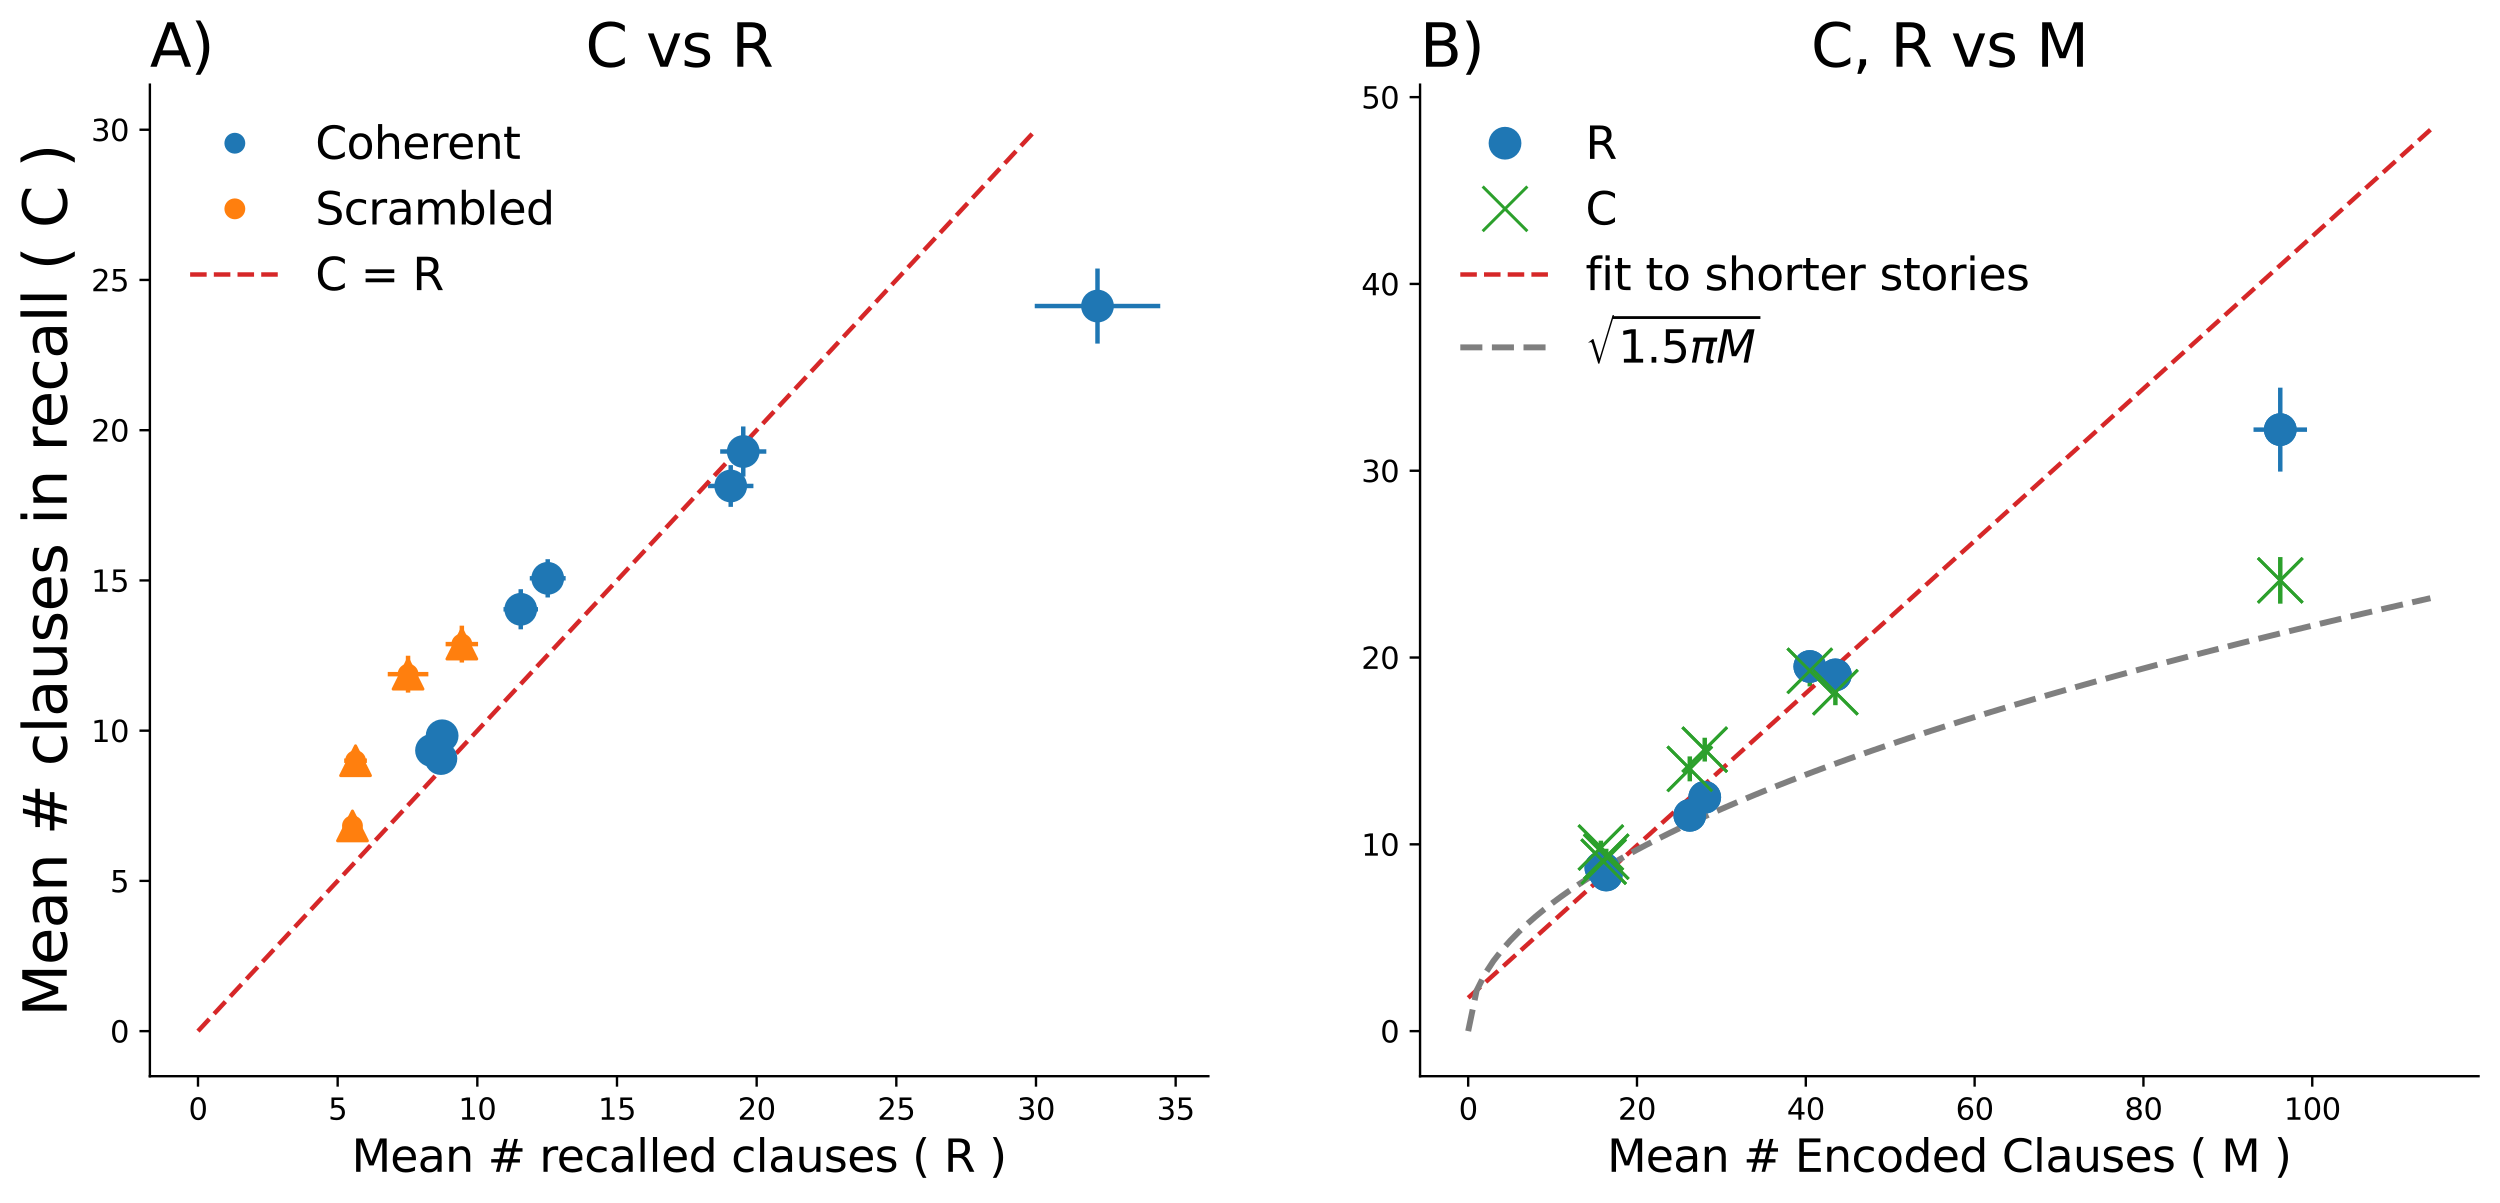 <?xml version="1.0" encoding="utf-8" standalone="no"?>
<!DOCTYPE svg PUBLIC "-//W3C//DTD SVG 1.1//EN"
  "http://www.w3.org/Graphics/SVG/1.1/DTD/svg11.dtd">
<svg xmlns:xlink="http://www.w3.org/1999/xlink" width="838.681pt" height="403.432pt" viewBox="0 0 838.681 403.432" xmlns="http://www.w3.org/2000/svg" version="1.1">
 <defs>
  <style type="text/css">*{stroke-linejoin: round; stroke-linecap: butt}</style>
 </defs>
 <g id="figure_1">
  <g id="patch_1">
   <path d="M 0 403.432 
L 838.681 403.432 
L 838.681 0 
L 0 0 
z
" style="fill: #ffffff"/>
  </g>
  <g id="axes_1">
   <g id="patch_2">
    <path d="M 50.281 361.037 
L 405.372 361.037 
L 405.372 28.397 
L 50.281 28.397 
z
" style="fill: #ffffff"/>
   </g>
   <g id="matplotlib.axis_1">
    <g id="xtick_1">
     <g id="line2d_1">
      <defs>
       <path id="me4f5669b72" d="M 0 0 
L 0 3.5 
" style="stroke: #000000; stroke-width: 0.8"/>
      </defs>
      <g>
       <use xlink:href="#me4f5669b72" x="66.422" y="361.037" style="stroke: #000000; stroke-width: 0.8"/>
      </g>
     </g>
     <g id="text_1">
      <!-- 0 -->
      <g transform="translate(63.24 375.635)scale(0.1 -0.1)">
       <defs>
        <path id="DejaVuSans-30" d="M 2034 4250 
Q 1547 4250 1301 3770 
Q 1056 3291 1056 2328 
Q 1056 1369 1301 889 
Q 1547 409 2034 409 
Q 2525 409 2770 889 
Q 3016 1369 3016 2328 
Q 3016 3291 2770 3770 
Q 2525 4250 2034 4250 
z
M 2034 4750 
Q 2819 4750 3233 4129 
Q 3647 3509 3647 2328 
Q 3647 1150 3233 529 
Q 2819 -91 2034 -91 
Q 1250 -91 836 529 
Q 422 1150 422 2328 
Q 422 3509 836 4129 
Q 1250 4750 2034 4750 
z
" transform="scale(0.016)"/>
       </defs>
       <use xlink:href="#DejaVuSans-30"/>
      </g>
     </g>
    </g>
    <g id="xtick_2">
     <g id="line2d_2">
      <g>
       <use xlink:href="#me4f5669b72" x="113.276" y="361.037" style="stroke: #000000; stroke-width: 0.8"/>
      </g>
     </g>
     <g id="text_2">
      <!-- 5 -->
      <g transform="translate(110.094 375.635)scale(0.1 -0.1)">
       <defs>
        <path id="DejaVuSans-35" d="M 691 4666 
L 3169 4666 
L 3169 4134 
L 1269 4134 
L 1269 2991 
Q 1406 3038 1543 3061 
Q 1681 3084 1819 3084 
Q 2600 3084 3056 2656 
Q 3513 2228 3513 1497 
Q 3513 744 3044 326 
Q 2575 -91 1722 -91 
Q 1428 -91 1123 -41 
Q 819 9 494 109 
L 494 744 
Q 775 591 1075 516 
Q 1375 441 1709 441 
Q 2250 441 2565 725 
Q 2881 1009 2881 1497 
Q 2881 1984 2565 2268 
Q 2250 2553 1709 2553 
Q 1456 2553 1204 2497 
Q 953 2441 691 2322 
L 691 4666 
z
" transform="scale(0.016)"/>
       </defs>
       <use xlink:href="#DejaVuSans-35"/>
      </g>
     </g>
    </g>
    <g id="xtick_3">
     <g id="line2d_3">
      <g>
       <use xlink:href="#me4f5669b72" x="160.13" y="361.037" style="stroke: #000000; stroke-width: 0.8"/>
      </g>
     </g>
     <g id="text_3">
      <!-- 10 -->
      <g transform="translate(153.767 375.635)scale(0.1 -0.1)">
       <defs>
        <path id="DejaVuSans-31" d="M 794 531 
L 1825 531 
L 1825 4091 
L 703 3866 
L 703 4441 
L 1819 4666 
L 2450 4666 
L 2450 531 
L 3481 531 
L 3481 0 
L 794 0 
L 794 531 
z
" transform="scale(0.016)"/>
       </defs>
       <use xlink:href="#DejaVuSans-31"/>
       <use xlink:href="#DejaVuSans-30" x="63.623"/>
      </g>
     </g>
    </g>
    <g id="xtick_4">
     <g id="line2d_4">
      <g>
       <use xlink:href="#me4f5669b72" x="206.984" y="361.037" style="stroke: #000000; stroke-width: 0.8"/>
      </g>
     </g>
     <g id="text_4">
      <!-- 15 -->
      <g transform="translate(200.621 375.635)scale(0.1 -0.1)">
       <use xlink:href="#DejaVuSans-31"/>
       <use xlink:href="#DejaVuSans-35" x="63.623"/>
      </g>
     </g>
    </g>
    <g id="xtick_5">
     <g id="line2d_5">
      <g>
       <use xlink:href="#me4f5669b72" x="253.838" y="361.037" style="stroke: #000000; stroke-width: 0.8"/>
      </g>
     </g>
     <g id="text_5">
      <!-- 20 -->
      <g transform="translate(247.475 375.635)scale(0.1 -0.1)">
       <defs>
        <path id="DejaVuSans-32" d="M 1228 531 
L 3431 531 
L 3431 0 
L 469 0 
L 469 531 
Q 828 903 1448 1529 
Q 2069 2156 2228 2338 
Q 2531 2678 2651 2914 
Q 2772 3150 2772 3378 
Q 2772 3750 2511 3984 
Q 2250 4219 1831 4219 
Q 1534 4219 1204 4116 
Q 875 4013 500 3803 
L 500 4441 
Q 881 4594 1212 4672 
Q 1544 4750 1819 4750 
Q 2544 4750 2975 4387 
Q 3406 4025 3406 3419 
Q 3406 3131 3298 2873 
Q 3191 2616 2906 2266 
Q 2828 2175 2409 1742 
Q 1991 1309 1228 531 
z
" transform="scale(0.016)"/>
       </defs>
       <use xlink:href="#DejaVuSans-32"/>
       <use xlink:href="#DejaVuSans-30" x="63.623"/>
      </g>
     </g>
    </g>
    <g id="xtick_6">
     <g id="line2d_6">
      <g>
       <use xlink:href="#me4f5669b72" x="300.691" y="361.037" style="stroke: #000000; stroke-width: 0.8"/>
      </g>
     </g>
     <g id="text_6">
      <!-- 25 -->
      <g transform="translate(294.329 375.635)scale(0.1 -0.1)">
       <use xlink:href="#DejaVuSans-32"/>
       <use xlink:href="#DejaVuSans-35" x="63.623"/>
      </g>
     </g>
    </g>
    <g id="xtick_7">
     <g id="line2d_7">
      <g>
       <use xlink:href="#me4f5669b72" x="347.545" y="361.037" style="stroke: #000000; stroke-width: 0.8"/>
      </g>
     </g>
     <g id="text_7">
      <!-- 30 -->
      <g transform="translate(341.183 375.635)scale(0.1 -0.1)">
       <defs>
        <path id="DejaVuSans-33" d="M 2597 2516 
Q 3050 2419 3304 2112 
Q 3559 1806 3559 1356 
Q 3559 666 3084 287 
Q 2609 -91 1734 -91 
Q 1441 -91 1130 -33 
Q 819 25 488 141 
L 488 750 
Q 750 597 1062 519 
Q 1375 441 1716 441 
Q 2309 441 2620 675 
Q 2931 909 2931 1356 
Q 2931 1769 2642 2001 
Q 2353 2234 1838 2234 
L 1294 2234 
L 1294 2753 
L 1863 2753 
Q 2328 2753 2575 2939 
Q 2822 3125 2822 3475 
Q 2822 3834 2567 4026 
Q 2313 4219 1838 4219 
Q 1578 4219 1281 4162 
Q 984 4106 628 3988 
L 628 4550 
Q 988 4650 1302 4700 
Q 1616 4750 1894 4750 
Q 2613 4750 3031 4423 
Q 3450 4097 3450 3541 
Q 3450 3153 3228 2886 
Q 3006 2619 2597 2516 
z
" transform="scale(0.016)"/>
       </defs>
       <use xlink:href="#DejaVuSans-33"/>
       <use xlink:href="#DejaVuSans-30" x="63.623"/>
      </g>
     </g>
    </g>
    <g id="xtick_8">
     <g id="line2d_8">
      <g>
       <use xlink:href="#me4f5669b72" x="394.399" y="361.037" style="stroke: #000000; stroke-width: 0.8"/>
      </g>
     </g>
     <g id="text_8">
      <!-- 35 -->
      <g transform="translate(388.037 375.635)scale(0.1 -0.1)">
       <use xlink:href="#DejaVuSans-33"/>
       <use xlink:href="#DejaVuSans-35" x="63.623"/>
      </g>
     </g>
    </g>
    <g id="text_9">
     <!-- Mean # recalled clauses ( R ) -->
     <g transform="translate(117.963 393.113)scale(0.15 -0.15)">
      <defs>
       <path id="DejaVuSans-4d" d="M 628 4666 
L 1569 4666 
L 2759 1491 
L 3956 4666 
L 4897 4666 
L 4897 0 
L 4281 0 
L 4281 4097 
L 3078 897 
L 2444 897 
L 1241 4097 
L 1241 0 
L 628 0 
L 628 4666 
z
" transform="scale(0.016)"/>
       <path id="DejaVuSans-65" d="M 3597 1894 
L 3597 1613 
L 953 1613 
Q 991 1019 1311 708 
Q 1631 397 2203 397 
Q 2534 397 2845 478 
Q 3156 559 3463 722 
L 3463 178 
Q 3153 47 2828 -22 
Q 2503 -91 2169 -91 
Q 1331 -91 842 396 
Q 353 884 353 1716 
Q 353 2575 817 3079 
Q 1281 3584 2069 3584 
Q 2775 3584 3186 3129 
Q 3597 2675 3597 1894 
z
M 3022 2063 
Q 3016 2534 2758 2815 
Q 2500 3097 2075 3097 
Q 1594 3097 1305 2825 
Q 1016 2553 972 2059 
L 3022 2063 
z
" transform="scale(0.016)"/>
       <path id="DejaVuSans-61" d="M 2194 1759 
Q 1497 1759 1228 1600 
Q 959 1441 959 1056 
Q 959 750 1161 570 
Q 1363 391 1709 391 
Q 2188 391 2477 730 
Q 2766 1069 2766 1631 
L 2766 1759 
L 2194 1759 
z
M 3341 1997 
L 3341 0 
L 2766 0 
L 2766 531 
Q 2569 213 2275 61 
Q 1981 -91 1556 -91 
Q 1019 -91 701 211 
Q 384 513 384 1019 
Q 384 1609 779 1909 
Q 1175 2209 1959 2209 
L 2766 2209 
L 2766 2266 
Q 2766 2663 2505 2880 
Q 2244 3097 1772 3097 
Q 1472 3097 1187 3025 
Q 903 2953 641 2809 
L 641 3341 
Q 956 3463 1253 3523 
Q 1550 3584 1831 3584 
Q 2591 3584 2966 3190 
Q 3341 2797 3341 1997 
z
" transform="scale(0.016)"/>
       <path id="DejaVuSans-6e" d="M 3513 2113 
L 3513 0 
L 2938 0 
L 2938 2094 
Q 2938 2591 2744 2837 
Q 2550 3084 2163 3084 
Q 1697 3084 1428 2787 
Q 1159 2491 1159 1978 
L 1159 0 
L 581 0 
L 581 3500 
L 1159 3500 
L 1159 2956 
Q 1366 3272 1645 3428 
Q 1925 3584 2291 3584 
Q 2894 3584 3203 3211 
Q 3513 2838 3513 2113 
z
" transform="scale(0.016)"/>
       <path id="DejaVuSans-20" transform="scale(0.016)"/>
       <path id="DejaVuSans-23" d="M 3272 2816 
L 2363 2816 
L 2100 1772 
L 3016 1772 
L 3272 2816 
z
M 2803 4594 
L 2478 3297 
L 3391 3297 
L 3719 4594 
L 4219 4594 
L 3897 3297 
L 4872 3297 
L 4872 2816 
L 3775 2816 
L 3519 1772 
L 4513 1772 
L 4513 1294 
L 3397 1294 
L 3072 0 
L 2572 0 
L 2894 1294 
L 1978 1294 
L 1656 0 
L 1153 0 
L 1478 1294 
L 494 1294 
L 494 1772 
L 1594 1772 
L 1856 2816 
L 850 2816 
L 850 3297 
L 1978 3297 
L 2297 4594 
L 2803 4594 
z
" transform="scale(0.016)"/>
       <path id="DejaVuSans-72" d="M 2631 2963 
Q 2534 3019 2420 3045 
Q 2306 3072 2169 3072 
Q 1681 3072 1420 2755 
Q 1159 2438 1159 1844 
L 1159 0 
L 581 0 
L 581 3500 
L 1159 3500 
L 1159 2956 
Q 1341 3275 1631 3429 
Q 1922 3584 2338 3584 
Q 2397 3584 2469 3576 
Q 2541 3569 2628 3553 
L 2631 2963 
z
" transform="scale(0.016)"/>
       <path id="DejaVuSans-63" d="M 3122 3366 
L 3122 2828 
Q 2878 2963 2633 3030 
Q 2388 3097 2138 3097 
Q 1578 3097 1268 2742 
Q 959 2388 959 1747 
Q 959 1106 1268 751 
Q 1578 397 2138 397 
Q 2388 397 2633 464 
Q 2878 531 3122 666 
L 3122 134 
Q 2881 22 2623 -34 
Q 2366 -91 2075 -91 
Q 1284 -91 818 406 
Q 353 903 353 1747 
Q 353 2603 823 3093 
Q 1294 3584 2113 3584 
Q 2378 3584 2631 3529 
Q 2884 3475 3122 3366 
z
" transform="scale(0.016)"/>
       <path id="DejaVuSans-6c" d="M 603 4863 
L 1178 4863 
L 1178 0 
L 603 0 
L 603 4863 
z
" transform="scale(0.016)"/>
       <path id="DejaVuSans-64" d="M 2906 2969 
L 2906 4863 
L 3481 4863 
L 3481 0 
L 2906 0 
L 2906 525 
Q 2725 213 2448 61 
Q 2172 -91 1784 -91 
Q 1150 -91 751 415 
Q 353 922 353 1747 
Q 353 2572 751 3078 
Q 1150 3584 1784 3584 
Q 2172 3584 2448 3432 
Q 2725 3281 2906 2969 
z
M 947 1747 
Q 947 1113 1208 752 
Q 1469 391 1925 391 
Q 2381 391 2643 752 
Q 2906 1113 2906 1747 
Q 2906 2381 2643 2742 
Q 2381 3103 1925 3103 
Q 1469 3103 1208 2742 
Q 947 2381 947 1747 
z
" transform="scale(0.016)"/>
       <path id="DejaVuSans-75" d="M 544 1381 
L 544 3500 
L 1119 3500 
L 1119 1403 
Q 1119 906 1312 657 
Q 1506 409 1894 409 
Q 2359 409 2629 706 
Q 2900 1003 2900 1516 
L 2900 3500 
L 3475 3500 
L 3475 0 
L 2900 0 
L 2900 538 
Q 2691 219 2414 64 
Q 2138 -91 1772 -91 
Q 1169 -91 856 284 
Q 544 659 544 1381 
z
M 1991 3584 
L 1991 3584 
z
" transform="scale(0.016)"/>
       <path id="DejaVuSans-73" d="M 2834 3397 
L 2834 2853 
Q 2591 2978 2328 3040 
Q 2066 3103 1784 3103 
Q 1356 3103 1142 2972 
Q 928 2841 928 2578 
Q 928 2378 1081 2264 
Q 1234 2150 1697 2047 
L 1894 2003 
Q 2506 1872 2764 1633 
Q 3022 1394 3022 966 
Q 3022 478 2636 193 
Q 2250 -91 1575 -91 
Q 1294 -91 989 -36 
Q 684 19 347 128 
L 347 722 
Q 666 556 975 473 
Q 1284 391 1588 391 
Q 1994 391 2212 530 
Q 2431 669 2431 922 
Q 2431 1156 2273 1281 
Q 2116 1406 1581 1522 
L 1381 1569 
Q 847 1681 609 1914 
Q 372 2147 372 2553 
Q 372 3047 722 3315 
Q 1072 3584 1716 3584 
Q 2034 3584 2315 3537 
Q 2597 3491 2834 3397 
z
" transform="scale(0.016)"/>
       <path id="DejaVuSans-28" d="M 1984 4856 
Q 1566 4138 1362 3434 
Q 1159 2731 1159 2009 
Q 1159 1288 1364 580 
Q 1569 -128 1984 -844 
L 1484 -844 
Q 1016 -109 783 600 
Q 550 1309 550 2009 
Q 550 2706 781 3412 
Q 1013 4119 1484 4856 
L 1984 4856 
z
" transform="scale(0.016)"/>
       <path id="DejaVuSans-52" d="M 2841 2188 
Q 3044 2119 3236 1894 
Q 3428 1669 3622 1275 
L 4263 0 
L 3584 0 
L 2988 1197 
Q 2756 1666 2539 1819 
Q 2322 1972 1947 1972 
L 1259 1972 
L 1259 0 
L 628 0 
L 628 4666 
L 2053 4666 
Q 2853 4666 3247 4331 
Q 3641 3997 3641 3322 
Q 3641 2881 3436 2590 
Q 3231 2300 2841 2188 
z
M 1259 4147 
L 1259 2491 
L 2053 2491 
Q 2509 2491 2742 2702 
Q 2975 2913 2975 3322 
Q 2975 3731 2742 3939 
Q 2509 4147 2053 4147 
L 1259 4147 
z
" transform="scale(0.016)"/>
       <path id="DejaVuSans-29" d="M 513 4856 
L 1013 4856 
Q 1481 4119 1714 3412 
Q 1947 2706 1947 2009 
Q 1947 1309 1714 600 
Q 1481 -109 1013 -844 
L 513 -844 
Q 928 -128 1133 580 
Q 1338 1288 1338 2009 
Q 1338 2731 1133 3434 
Q 928 4138 513 4856 
z
" transform="scale(0.016)"/>
      </defs>
      <use xlink:href="#DejaVuSans-4d"/>
      <use xlink:href="#DejaVuSans-65" x="86.279"/>
      <use xlink:href="#DejaVuSans-61" x="147.803"/>
      <use xlink:href="#DejaVuSans-6e" x="209.082"/>
      <use xlink:href="#DejaVuSans-20" x="272.461"/>
      <use xlink:href="#DejaVuSans-23" x="304.248"/>
      <use xlink:href="#DejaVuSans-20" x="388.037"/>
      <use xlink:href="#DejaVuSans-72" x="419.824"/>
      <use xlink:href="#DejaVuSans-65" x="458.688"/>
      <use xlink:href="#DejaVuSans-63" x="520.211"/>
      <use xlink:href="#DejaVuSans-61" x="575.191"/>
      <use xlink:href="#DejaVuSans-6c" x="636.471"/>
      <use xlink:href="#DejaVuSans-6c" x="664.254"/>
      <use xlink:href="#DejaVuSans-65" x="692.037"/>
      <use xlink:href="#DejaVuSans-64" x="753.561"/>
      <use xlink:href="#DejaVuSans-20" x="817.037"/>
      <use xlink:href="#DejaVuSans-63" x="848.824"/>
      <use xlink:href="#DejaVuSans-6c" x="903.805"/>
      <use xlink:href="#DejaVuSans-61" x="931.588"/>
      <use xlink:href="#DejaVuSans-75" x="992.867"/>
      <use xlink:href="#DejaVuSans-73" x="1056.246"/>
      <use xlink:href="#DejaVuSans-65" x="1108.346"/>
      <use xlink:href="#DejaVuSans-73" x="1169.869"/>
      <use xlink:href="#DejaVuSans-20" x="1221.969"/>
      <use xlink:href="#DejaVuSans-28" x="1253.756"/>
      <use xlink:href="#DejaVuSans-20" x="1292.77"/>
      <use xlink:href="#DejaVuSans-52" x="1324.557"/>
      <use xlink:href="#DejaVuSans-20" x="1394.039"/>
      <use xlink:href="#DejaVuSans-29" x="1425.826"/>
     </g>
    </g>
   </g>
   <g id="matplotlib.axis_2">
    <g id="ytick_1">
     <g id="line2d_9">
      <defs>
       <path id="m5c68db06fe" d="M 0 0 
L -3.5 0 
" style="stroke: #000000; stroke-width: 0.8"/>
      </defs>
      <g>
       <use xlink:href="#m5c68db06fe" x="50.281" y="345.917" style="stroke: #000000; stroke-width: 0.8"/>
      </g>
     </g>
     <g id="text_10">
      <!-- 0 -->
      <g transform="translate(36.919 349.716)scale(0.1 -0.1)">
       <use xlink:href="#DejaVuSans-30"/>
      </g>
     </g>
    </g>
    <g id="ytick_2">
     <g id="line2d_10">
      <g>
       <use xlink:href="#m5c68db06fe" x="50.281" y="295.517" style="stroke: #000000; stroke-width: 0.8"/>
      </g>
     </g>
     <g id="text_11">
      <!-- 5 -->
      <g transform="translate(36.919 299.316)scale(0.1 -0.1)">
       <use xlink:href="#DejaVuSans-35"/>
      </g>
     </g>
    </g>
    <g id="ytick_3">
     <g id="line2d_11">
      <g>
       <use xlink:href="#m5c68db06fe" x="50.281" y="245.117" style="stroke: #000000; stroke-width: 0.8"/>
      </g>
     </g>
     <g id="text_12">
      <!-- 10 -->
      <g transform="translate(30.556 248.916)scale(0.1 -0.1)">
       <use xlink:href="#DejaVuSans-31"/>
       <use xlink:href="#DejaVuSans-30" x="63.623"/>
      </g>
     </g>
    </g>
    <g id="ytick_4">
     <g id="line2d_12">
      <g>
       <use xlink:href="#m5c68db06fe" x="50.281" y="194.717" style="stroke: #000000; stroke-width: 0.8"/>
      </g>
     </g>
     <g id="text_13">
      <!-- 15 -->
      <g transform="translate(30.556 198.516)scale(0.1 -0.1)">
       <use xlink:href="#DejaVuSans-31"/>
       <use xlink:href="#DejaVuSans-35" x="63.623"/>
      </g>
     </g>
    </g>
    <g id="ytick_5">
     <g id="line2d_13">
      <g>
       <use xlink:href="#m5c68db06fe" x="50.281" y="144.317" style="stroke: #000000; stroke-width: 0.8"/>
      </g>
     </g>
     <g id="text_14">
      <!-- 20 -->
      <g transform="translate(30.556 148.116)scale(0.1 -0.1)">
       <use xlink:href="#DejaVuSans-32"/>
       <use xlink:href="#DejaVuSans-30" x="63.623"/>
      </g>
     </g>
    </g>
    <g id="ytick_6">
     <g id="line2d_14">
      <g>
       <use xlink:href="#m5c68db06fe" x="50.281" y="93.917" style="stroke: #000000; stroke-width: 0.8"/>
      </g>
     </g>
     <g id="text_15">
      <!-- 25 -->
      <g transform="translate(30.556 97.716)scale(0.1 -0.1)">
       <use xlink:href="#DejaVuSans-32"/>
       <use xlink:href="#DejaVuSans-35" x="63.623"/>
      </g>
     </g>
    </g>
    <g id="ytick_7">
     <g id="line2d_15">
      <g>
       <use xlink:href="#m5c68db06fe" x="50.281" y="43.517" style="stroke: #000000; stroke-width: 0.8"/>
      </g>
     </g>
     <g id="text_16">
      <!-- 30 -->
      <g transform="translate(30.556 47.316)scale(0.1 -0.1)">
       <use xlink:href="#DejaVuSans-33"/>
       <use xlink:href="#DejaVuSans-30" x="63.623"/>
      </g>
     </g>
    </g>
    <g id="text_17">
     <!-- Mean # clauses in recall ( C ) -->
     <g transform="translate(22.397 341.028)rotate(-90)scale(0.2 -0.2)">
      <defs>
       <path id="DejaVuSans-69" d="M 603 3500 
L 1178 3500 
L 1178 0 
L 603 0 
L 603 3500 
z
M 603 4863 
L 1178 4863 
L 1178 4134 
L 603 4134 
L 603 4863 
z
" transform="scale(0.016)"/>
       <path id="DejaVuSans-43" d="M 4122 4306 
L 4122 3641 
Q 3803 3938 3442 4084 
Q 3081 4231 2675 4231 
Q 1875 4231 1450 3742 
Q 1025 3253 1025 2328 
Q 1025 1406 1450 917 
Q 1875 428 2675 428 
Q 3081 428 3442 575 
Q 3803 722 4122 1019 
L 4122 359 
Q 3791 134 3420 21 
Q 3050 -91 2638 -91 
Q 1578 -91 968 557 
Q 359 1206 359 2328 
Q 359 3453 968 4101 
Q 1578 4750 2638 4750 
Q 3056 4750 3426 4639 
Q 3797 4528 4122 4306 
z
" transform="scale(0.016)"/>
      </defs>
      <use xlink:href="#DejaVuSans-4d"/>
      <use xlink:href="#DejaVuSans-65" x="86.279"/>
      <use xlink:href="#DejaVuSans-61" x="147.803"/>
      <use xlink:href="#DejaVuSans-6e" x="209.082"/>
      <use xlink:href="#DejaVuSans-20" x="272.461"/>
      <use xlink:href="#DejaVuSans-23" x="304.248"/>
      <use xlink:href="#DejaVuSans-20" x="388.037"/>
      <use xlink:href="#DejaVuSans-63" x="419.824"/>
      <use xlink:href="#DejaVuSans-6c" x="474.805"/>
      <use xlink:href="#DejaVuSans-61" x="502.588"/>
      <use xlink:href="#DejaVuSans-75" x="563.867"/>
      <use xlink:href="#DejaVuSans-73" x="627.246"/>
      <use xlink:href="#DejaVuSans-65" x="679.346"/>
      <use xlink:href="#DejaVuSans-73" x="740.869"/>
      <use xlink:href="#DejaVuSans-20" x="792.969"/>
      <use xlink:href="#DejaVuSans-69" x="824.756"/>
      <use xlink:href="#DejaVuSans-6e" x="852.539"/>
      <use xlink:href="#DejaVuSans-20" x="915.918"/>
      <use xlink:href="#DejaVuSans-72" x="947.705"/>
      <use xlink:href="#DejaVuSans-65" x="986.568"/>
      <use xlink:href="#DejaVuSans-63" x="1048.092"/>
      <use xlink:href="#DejaVuSans-61" x="1103.072"/>
      <use xlink:href="#DejaVuSans-6c" x="1164.352"/>
      <use xlink:href="#DejaVuSans-6c" x="1192.135"/>
      <use xlink:href="#DejaVuSans-20" x="1219.918"/>
      <use xlink:href="#DejaVuSans-28" x="1251.705"/>
      <use xlink:href="#DejaVuSans-20" x="1290.719"/>
      <use xlink:href="#DejaVuSans-43" x="1322.506"/>
      <use xlink:href="#DejaVuSans-20" x="1392.33"/>
      <use xlink:href="#DejaVuSans-29" x="1424.117"/>
     </g>
    </g>
   </g>
   <g id="line2d_16">
    <defs>
     <path id="m3e1c847d4a" d="M 0 3 
C 0.796 3 1.559 2.684 2.121 2.121 
C 2.684 1.559 3 0.796 3 0 
C 3 -0.796 2.684 -1.559 2.121 -2.121 
C 1.559 -2.684 0.796 -3 0 -3 
C -0.796 -3 -1.559 -2.684 -2.121 -2.121 
C -2.684 -1.559 -3 -0.796 -3 0 
C -3 0.796 -2.684 1.559 -2.121 2.121 
C -1.559 2.684 -0.796 3 0 3 
z
" style="stroke: #1f77b4"/>
    </defs>
    <g clip-path="url(#p5132f2bd2e)">
     <use xlink:href="#m3e1c847d4a" x="147.914" y="254.477" style="fill: #1f77b4; stroke: #1f77b4"/>
     <use xlink:href="#m3e1c847d4a" x="183.744" y="194.011" style="fill: #1f77b4; stroke: #1f77b4"/>
     <use xlink:href="#m3e1c847d4a" x="249.34" y="151.474" style="fill: #1f77b4; stroke: #1f77b4"/>
     <use xlink:href="#m3e1c847d4a" x="174.696" y="204.398" style="fill: #1f77b4; stroke: #1f77b4"/>
     <use xlink:href="#m3e1c847d4a" x="148.322" y="246.83" style="fill: #1f77b4; stroke: #1f77b4"/>
     <use xlink:href="#m3e1c847d4a" x="144.762" y="251.77" style="fill: #1f77b4; stroke: #1f77b4"/>
     <use xlink:href="#m3e1c847d4a" x="245.136" y="163.037" style="fill: #1f77b4; stroke: #1f77b4"/>
     <use xlink:href="#m3e1c847d4a" x="368.18" y="102.673" style="fill: #1f77b4; stroke: #1f77b4"/>
    </g>
   </g>
   <g id="LineCollection_1">
    <path d="M 144.341 254.477 
L 151.487 254.477 
" clip-path="url(#p5132f2bd2e)" style="fill: none; stroke: #1f77b4; stroke-width: 1.5"/>
    <path d="M 177.726 194.011 
L 189.762 194.011 
" clip-path="url(#p5132f2bd2e)" style="fill: none; stroke: #1f77b4; stroke-width: 1.5"/>
    <path d="M 241.6 151.474 
L 257.079 151.474 
" clip-path="url(#p5132f2bd2e)" style="fill: none; stroke: #1f77b4; stroke-width: 1.5"/>
    <path d="M 168.906 204.398 
L 180.486 204.398 
" clip-path="url(#p5132f2bd2e)" style="fill: none; stroke: #1f77b4; stroke-width: 1.5"/>
    <path d="M 145.121 246.83 
L 151.524 246.83 
" clip-path="url(#p5132f2bd2e)" style="fill: none; stroke: #1f77b4; stroke-width: 1.5"/>
    <path d="M 140.975 251.77 
L 148.548 251.77 
" clip-path="url(#p5132f2bd2e)" style="fill: none; stroke: #1f77b4; stroke-width: 1.5"/>
    <path d="M 237.523 163.037 
L 252.749 163.037 
" clip-path="url(#p5132f2bd2e)" style="fill: none; stroke: #1f77b4; stroke-width: 1.5"/>
    <path d="M 347.128 102.673 
L 389.232 102.673 
" clip-path="url(#p5132f2bd2e)" style="fill: none; stroke: #1f77b4; stroke-width: 1.5"/>
   </g>
   <g id="LineCollection_2">
    <path d="M 147.914 258.987 
L 147.914 249.967 
" clip-path="url(#p5132f2bd2e)" style="fill: none; stroke: #1f77b4; stroke-width: 1.5"/>
    <path d="M 183.744 200.422 
L 183.744 187.601 
" clip-path="url(#p5132f2bd2e)" style="fill: none; stroke: #1f77b4; stroke-width: 1.5"/>
    <path d="M 249.34 159.885 
L 249.34 143.063 
" clip-path="url(#p5132f2bd2e)" style="fill: none; stroke: #1f77b4; stroke-width: 1.5"/>
    <path d="M 174.696 211.127 
L 174.696 197.669 
" clip-path="url(#p5132f2bd2e)" style="fill: none; stroke: #1f77b4; stroke-width: 1.5"/>
    <path d="M 148.322 250.542 
L 148.322 243.118 
" clip-path="url(#p5132f2bd2e)" style="fill: none; stroke: #1f77b4; stroke-width: 1.5"/>
    <path d="M 144.762 256.033 
L 144.762 247.507 
" clip-path="url(#p5132f2bd2e)" style="fill: none; stroke: #1f77b4; stroke-width: 1.5"/>
    <path d="M 245.136 170.039 
L 245.136 156.035 
" clip-path="url(#p5132f2bd2e)" style="fill: none; stroke: #1f77b4; stroke-width: 1.5"/>
    <path d="M 368.18 115.262 
L 368.18 90.084 
" clip-path="url(#p5132f2bd2e)" style="fill: none; stroke: #1f77b4; stroke-width: 1.5"/>
   </g>
   <g id="line2d_17">
    <defs>
     <path id="m292e0c5347" d="M 0 3 
C 0.796 3 1.559 2.684 2.121 2.121 
C 2.684 1.559 3 0.796 3 0 
C 3 -0.796 2.684 -1.559 2.121 -2.121 
C 1.559 -2.684 0.796 -3 0 -3 
C -0.796 -3 -1.559 -2.684 -2.121 -2.121 
C -2.684 -1.559 -3 -0.796 -3 0 
C -3 0.796 -2.684 1.559 -2.121 2.121 
C -1.559 2.684 -0.796 3 0 3 
z
" style="stroke: #ff7f0e"/>
    </defs>
    <g clip-path="url(#p5132f2bd2e)">
     <use xlink:href="#m292e0c5347" x="118.242" y="277.07" style="fill: #ff7f0e; stroke: #ff7f0e"/>
     <use xlink:href="#m292e0c5347" x="119.273" y="255.197" style="fill: #ff7f0e; stroke: #ff7f0e"/>
     <use xlink:href="#m292e0c5347" x="154.934" y="216.074" style="fill: #ff7f0e; stroke: #ff7f0e"/>
     <use xlink:href="#m292e0c5347" x="136.89" y="226.166" style="fill: #ff7f0e; stroke: #ff7f0e"/>
    </g>
   </g>
   <g id="LineCollection_3">
    <path d="M 115.719 277.07 
L 120.765 277.07 
" clip-path="url(#p5132f2bd2e)" style="fill: none; stroke: #ff7f0e; stroke-width: 1.5"/>
    <path d="M 115.458 255.197 
L 123.088 255.197 
" clip-path="url(#p5132f2bd2e)" style="fill: none; stroke: #ff7f0e; stroke-width: 1.5"/>
    <path d="M 149.493 216.074 
L 160.375 216.074 
" clip-path="url(#p5132f2bd2e)" style="fill: none; stroke: #ff7f0e; stroke-width: 1.5"/>
    <path d="M 130.08 226.166 
L 143.7 226.166 
" clip-path="url(#p5132f2bd2e)" style="fill: none; stroke: #ff7f0e; stroke-width: 1.5"/>
   </g>
   <g id="LineCollection_4">
    <path d="M 118.242 279.86 
L 118.242 274.28 
" clip-path="url(#p5132f2bd2e)" style="fill: none; stroke: #ff7f0e; stroke-width: 1.5"/>
    <path d="M 119.273 259.591 
L 119.273 250.803 
" clip-path="url(#p5132f2bd2e)" style="fill: none; stroke: #ff7f0e; stroke-width: 1.5"/>
    <path d="M 154.934 222.264 
L 154.934 209.885 
" clip-path="url(#p5132f2bd2e)" style="fill: none; stroke: #ff7f0e; stroke-width: 1.5"/>
    <path d="M 136.89 232.348 
L 136.89 219.985 
" clip-path="url(#p5132f2bd2e)" style="fill: none; stroke: #ff7f0e; stroke-width: 1.5"/>
   </g>
   <g id="line2d_18">
    <path d="M 66.422 345.917 
L 347.545 43.517 
" clip-path="url(#p5132f2bd2e)" style="fill: none; stroke-dasharray: 5.55,2.4; stroke-dashoffset: 0; stroke: #d62728; stroke-width: 1.5"/>
   </g>
   <g id="line2d_19">
    <defs>
     <path id="m52752d5fd2" d="M 0 5 
C 1.326 5 2.598 4.473 3.536 3.536 
C 4.473 2.598 5 1.326 5 0 
C 5 -1.326 4.473 -2.598 3.536 -3.536 
C 2.598 -4.473 1.326 -5 0 -5 
C -1.326 -5 -2.598 -4.473 -3.536 -3.536 
C -4.473 -2.598 -5 -1.326 -5 0 
C -5 1.326 -4.473 2.598 -3.536 3.536 
C -2.598 4.473 -1.326 5 0 5 
z
" style="stroke: #1f77b4"/>
    </defs>
    <g clip-path="url(#p5132f2bd2e)">
     <use xlink:href="#m52752d5fd2" x="147.914" y="254.477" style="fill: #1f77b4; stroke: #1f77b4"/>
     <use xlink:href="#m52752d5fd2" x="183.744" y="194.011" style="fill: #1f77b4; stroke: #1f77b4"/>
     <use xlink:href="#m52752d5fd2" x="249.34" y="151.474" style="fill: #1f77b4; stroke: #1f77b4"/>
     <use xlink:href="#m52752d5fd2" x="174.696" y="204.398" style="fill: #1f77b4; stroke: #1f77b4"/>
     <use xlink:href="#m52752d5fd2" x="148.322" y="246.83" style="fill: #1f77b4; stroke: #1f77b4"/>
     <use xlink:href="#m52752d5fd2" x="144.762" y="251.77" style="fill: #1f77b4; stroke: #1f77b4"/>
     <use xlink:href="#m52752d5fd2" x="245.136" y="163.037" style="fill: #1f77b4; stroke: #1f77b4"/>
     <use xlink:href="#m52752d5fd2" x="368.18" y="102.673" style="fill: #1f77b4; stroke: #1f77b4"/>
    </g>
   </g>
   <g id="line2d_20">
    <defs>
     <path id="mfd06b4a8f6" d="M 0 -5 
L -5 5 
L 5 5 
z
" style="stroke: #ff7f0e; stroke-linejoin: miter"/>
    </defs>
    <g clip-path="url(#p5132f2bd2e)">
     <use xlink:href="#mfd06b4a8f6" x="118.242" y="277.07" style="fill: #ff7f0e; stroke: #ff7f0e; stroke-linejoin: miter"/>
     <use xlink:href="#mfd06b4a8f6" x="119.273" y="255.197" style="fill: #ff7f0e; stroke: #ff7f0e; stroke-linejoin: miter"/>
     <use xlink:href="#mfd06b4a8f6" x="154.934" y="216.074" style="fill: #ff7f0e; stroke: #ff7f0e; stroke-linejoin: miter"/>
     <use xlink:href="#mfd06b4a8f6" x="136.89" y="226.166" style="fill: #ff7f0e; stroke: #ff7f0e; stroke-linejoin: miter"/>
    </g>
   </g>
   <g id="patch_3">
    <path d="M 50.281 361.037 
L 50.281 28.397 
" style="fill: none; stroke: #000000; stroke-width: 0.8; stroke-linejoin: miter; stroke-linecap: square"/>
   </g>
   <g id="patch_4">
    <path d="M 50.281 361.037 
L 405.372 361.037 
" style="fill: none; stroke: #000000; stroke-width: 0.8; stroke-linejoin: miter; stroke-linecap: square"/>
   </g>
   <g id="text_18">
    <!-- C vs R -->
    <g transform="translate(196.411 22.397)scale(0.2 -0.2)">
     <defs>
      <path id="DejaVuSans-76" d="M 191 3500 
L 800 3500 
L 1894 563 
L 2988 3500 
L 3597 3500 
L 2284 0 
L 1503 0 
L 191 3500 
z
" transform="scale(0.016)"/>
     </defs>
     <use xlink:href="#DejaVuSans-43"/>
     <use xlink:href="#DejaVuSans-20" x="69.824"/>
     <use xlink:href="#DejaVuSans-76" x="101.611"/>
     <use xlink:href="#DejaVuSans-73" x="160.791"/>
     <use xlink:href="#DejaVuSans-20" x="212.891"/>
     <use xlink:href="#DejaVuSans-52" x="244.678"/>
    </g>
   </g>
   <g id="text_19">
    <!-- A) -->
    <g transform="translate(50.281 22.397)scale(0.2 -0.2)">
     <defs>
      <path id="DejaVuSans-41" d="M 2188 4044 
L 1331 1722 
L 3047 1722 
L 2188 4044 
z
M 1831 4666 
L 2547 4666 
L 4325 0 
L 3669 0 
L 3244 1197 
L 1141 1197 
L 716 0 
L 50 0 
L 1831 4666 
z
" transform="scale(0.016)"/>
     </defs>
     <use xlink:href="#DejaVuSans-41"/>
     <use xlink:href="#DejaVuSans-29" x="68.408"/>
    </g>
   </g>
   <g id="legend_1">
    <g id="line2d_21">
     <g>
      <use xlink:href="#m3e1c847d4a" x="78.781" y="48.045" style="fill: #1f77b4; stroke: #1f77b4"/>
     </g>
    </g>
    <g id="text_20">
     <!-- Coherent -->
     <g transform="translate(105.781 53.295)scale(0.15 -0.15)">
      <defs>
       <path id="DejaVuSans-6f" d="M 1959 3097 
Q 1497 3097 1228 2736 
Q 959 2375 959 1747 
Q 959 1119 1226 758 
Q 1494 397 1959 397 
Q 2419 397 2687 759 
Q 2956 1122 2956 1747 
Q 2956 2369 2687 2733 
Q 2419 3097 1959 3097 
z
M 1959 3584 
Q 2709 3584 3137 3096 
Q 3566 2609 3566 1747 
Q 3566 888 3137 398 
Q 2709 -91 1959 -91 
Q 1206 -91 779 398 
Q 353 888 353 1747 
Q 353 2609 779 3096 
Q 1206 3584 1959 3584 
z
" transform="scale(0.016)"/>
       <path id="DejaVuSans-68" d="M 3513 2113 
L 3513 0 
L 2938 0 
L 2938 2094 
Q 2938 2591 2744 2837 
Q 2550 3084 2163 3084 
Q 1697 3084 1428 2787 
Q 1159 2491 1159 1978 
L 1159 0 
L 581 0 
L 581 4863 
L 1159 4863 
L 1159 2956 
Q 1366 3272 1645 3428 
Q 1925 3584 2291 3584 
Q 2894 3584 3203 3211 
Q 3513 2838 3513 2113 
z
" transform="scale(0.016)"/>
       <path id="DejaVuSans-74" d="M 1172 4494 
L 1172 3500 
L 2356 3500 
L 2356 3053 
L 1172 3053 
L 1172 1153 
Q 1172 725 1289 603 
Q 1406 481 1766 481 
L 2356 481 
L 2356 0 
L 1766 0 
Q 1100 0 847 248 
Q 594 497 594 1153 
L 594 3053 
L 172 3053 
L 172 3500 
L 594 3500 
L 594 4494 
L 1172 4494 
z
" transform="scale(0.016)"/>
      </defs>
      <use xlink:href="#DejaVuSans-43"/>
      <use xlink:href="#DejaVuSans-6f" x="69.824"/>
      <use xlink:href="#DejaVuSans-68" x="131.006"/>
      <use xlink:href="#DejaVuSans-65" x="194.385"/>
      <use xlink:href="#DejaVuSans-72" x="255.908"/>
      <use xlink:href="#DejaVuSans-65" x="294.771"/>
      <use xlink:href="#DejaVuSans-6e" x="356.295"/>
      <use xlink:href="#DejaVuSans-74" x="419.674"/>
     </g>
    </g>
    <g id="line2d_22">
     <g>
      <use xlink:href="#m292e0c5347" x="78.781" y="70.062" style="fill: #ff7f0e; stroke: #ff7f0e"/>
     </g>
    </g>
    <g id="text_21">
     <!-- Scrambled -->
     <g transform="translate(105.781 75.312)scale(0.15 -0.15)">
      <defs>
       <path id="DejaVuSans-53" d="M 3425 4513 
L 3425 3897 
Q 3066 4069 2747 4153 
Q 2428 4238 2131 4238 
Q 1616 4238 1336 4038 
Q 1056 3838 1056 3469 
Q 1056 3159 1242 3001 
Q 1428 2844 1947 2747 
L 2328 2669 
Q 3034 2534 3370 2195 
Q 3706 1856 3706 1288 
Q 3706 609 3251 259 
Q 2797 -91 1919 -91 
Q 1588 -91 1214 -16 
Q 841 59 441 206 
L 441 856 
Q 825 641 1194 531 
Q 1563 422 1919 422 
Q 2459 422 2753 634 
Q 3047 847 3047 1241 
Q 3047 1584 2836 1778 
Q 2625 1972 2144 2069 
L 1759 2144 
Q 1053 2284 737 2584 
Q 422 2884 422 3419 
Q 422 4038 858 4394 
Q 1294 4750 2059 4750 
Q 2388 4750 2728 4690 
Q 3069 4631 3425 4513 
z
" transform="scale(0.016)"/>
       <path id="DejaVuSans-6d" d="M 3328 2828 
Q 3544 3216 3844 3400 
Q 4144 3584 4550 3584 
Q 5097 3584 5394 3201 
Q 5691 2819 5691 2113 
L 5691 0 
L 5113 0 
L 5113 2094 
Q 5113 2597 4934 2840 
Q 4756 3084 4391 3084 
Q 3944 3084 3684 2787 
Q 3425 2491 3425 1978 
L 3425 0 
L 2847 0 
L 2847 2094 
Q 2847 2600 2669 2842 
Q 2491 3084 2119 3084 
Q 1678 3084 1418 2786 
Q 1159 2488 1159 1978 
L 1159 0 
L 581 0 
L 581 3500 
L 1159 3500 
L 1159 2956 
Q 1356 3278 1631 3431 
Q 1906 3584 2284 3584 
Q 2666 3584 2933 3390 
Q 3200 3197 3328 2828 
z
" transform="scale(0.016)"/>
       <path id="DejaVuSans-62" d="M 3116 1747 
Q 3116 2381 2855 2742 
Q 2594 3103 2138 3103 
Q 1681 3103 1420 2742 
Q 1159 2381 1159 1747 
Q 1159 1113 1420 752 
Q 1681 391 2138 391 
Q 2594 391 2855 752 
Q 3116 1113 3116 1747 
z
M 1159 2969 
Q 1341 3281 1617 3432 
Q 1894 3584 2278 3584 
Q 2916 3584 3314 3078 
Q 3713 2572 3713 1747 
Q 3713 922 3314 415 
Q 2916 -91 2278 -91 
Q 1894 -91 1617 61 
Q 1341 213 1159 525 
L 1159 0 
L 581 0 
L 581 4863 
L 1159 4863 
L 1159 2969 
z
" transform="scale(0.016)"/>
      </defs>
      <use xlink:href="#DejaVuSans-53"/>
      <use xlink:href="#DejaVuSans-63" x="63.477"/>
      <use xlink:href="#DejaVuSans-72" x="118.457"/>
      <use xlink:href="#DejaVuSans-61" x="159.57"/>
      <use xlink:href="#DejaVuSans-6d" x="220.85"/>
      <use xlink:href="#DejaVuSans-62" x="318.262"/>
      <use xlink:href="#DejaVuSans-6c" x="381.738"/>
      <use xlink:href="#DejaVuSans-65" x="409.521"/>
      <use xlink:href="#DejaVuSans-64" x="471.045"/>
     </g>
    </g>
    <g id="line2d_23">
     <path d="M 63.781 92.079 
L 78.781 92.079 
L 93.781 92.079 
" style="fill: none; stroke-dasharray: 5.55,2.4; stroke-dashoffset: 0; stroke: #d62728; stroke-width: 1.5"/>
    </g>
    <g id="text_22">
     <!-- C = R -->
     <g transform="translate(105.781 97.329)scale(0.15 -0.15)">
      <defs>
       <path id="DejaVuSans-3d" d="M 678 2906 
L 4684 2906 
L 4684 2381 
L 678 2381 
L 678 2906 
z
M 678 1631 
L 4684 1631 
L 4684 1100 
L 678 1100 
L 678 1631 
z
" transform="scale(0.016)"/>
      </defs>
      <use xlink:href="#DejaVuSans-43"/>
      <use xlink:href="#DejaVuSans-20" x="69.824"/>
      <use xlink:href="#DejaVuSans-3d" x="101.611"/>
      <use xlink:href="#DejaVuSans-20" x="185.4"/>
      <use xlink:href="#DejaVuSans-52" x="217.188"/>
     </g>
    </g>
   </g>
  </g>
  <g id="axes_2">
   <g id="patch_5">
    <path d="M 476.39 361.037 
L 831.481 361.037 
L 831.481 28.397 
L 476.39 28.397 
z
" style="fill: #ffffff"/>
   </g>
   <g id="matplotlib.axis_3">
    <g id="xtick_9">
     <g id="line2d_24">
      <g>
       <use xlink:href="#me4f5669b72" x="492.531" y="361.037" style="stroke: #000000; stroke-width: 0.8"/>
      </g>
     </g>
     <g id="text_23">
      <!-- 0 -->
      <g transform="translate(489.35 375.635)scale(0.1 -0.1)">
       <use xlink:href="#DejaVuSans-30"/>
      </g>
     </g>
    </g>
    <g id="xtick_10">
     <g id="line2d_25">
      <g>
       <use xlink:href="#me4f5669b72" x="549.164" y="361.037" style="stroke: #000000; stroke-width: 0.8"/>
      </g>
     </g>
     <g id="text_24">
      <!-- 20 -->
      <g transform="translate(542.802 375.635)scale(0.1 -0.1)">
       <use xlink:href="#DejaVuSans-32"/>
       <use xlink:href="#DejaVuSans-30" x="63.623"/>
      </g>
     </g>
    </g>
    <g id="xtick_11">
     <g id="line2d_26">
      <g>
       <use xlink:href="#me4f5669b72" x="605.797" y="361.037" style="stroke: #000000; stroke-width: 0.8"/>
      </g>
     </g>
     <g id="text_25">
      <!-- 40 -->
      <g transform="translate(599.435 375.635)scale(0.1 -0.1)">
       <defs>
        <path id="DejaVuSans-34" d="M 2419 4116 
L 825 1625 
L 2419 1625 
L 2419 4116 
z
M 2253 4666 
L 3047 4666 
L 3047 1625 
L 3713 1625 
L 3713 1100 
L 3047 1100 
L 3047 0 
L 2419 0 
L 2419 1100 
L 313 1100 
L 313 1709 
L 2253 4666 
z
" transform="scale(0.016)"/>
       </defs>
       <use xlink:href="#DejaVuSans-34"/>
       <use xlink:href="#DejaVuSans-30" x="63.623"/>
      </g>
     </g>
    </g>
    <g id="xtick_12">
     <g id="line2d_27">
      <g>
       <use xlink:href="#me4f5669b72" x="662.431" y="361.037" style="stroke: #000000; stroke-width: 0.8"/>
      </g>
     </g>
     <g id="text_26">
      <!-- 60 -->
      <g transform="translate(656.068 375.635)scale(0.1 -0.1)">
       <defs>
        <path id="DejaVuSans-36" d="M 2113 2584 
Q 1688 2584 1439 2293 
Q 1191 2003 1191 1497 
Q 1191 994 1439 701 
Q 1688 409 2113 409 
Q 2538 409 2786 701 
Q 3034 994 3034 1497 
Q 3034 2003 2786 2293 
Q 2538 2584 2113 2584 
z
M 3366 4563 
L 3366 3988 
Q 3128 4100 2886 4159 
Q 2644 4219 2406 4219 
Q 1781 4219 1451 3797 
Q 1122 3375 1075 2522 
Q 1259 2794 1537 2939 
Q 1816 3084 2150 3084 
Q 2853 3084 3261 2657 
Q 3669 2231 3669 1497 
Q 3669 778 3244 343 
Q 2819 -91 2113 -91 
Q 1303 -91 875 529 
Q 447 1150 447 2328 
Q 447 3434 972 4092 
Q 1497 4750 2381 4750 
Q 2619 4750 2861 4703 
Q 3103 4656 3366 4563 
z
" transform="scale(0.016)"/>
       </defs>
       <use xlink:href="#DejaVuSans-36"/>
       <use xlink:href="#DejaVuSans-30" x="63.623"/>
      </g>
     </g>
    </g>
    <g id="xtick_13">
     <g id="line2d_28">
      <g>
       <use xlink:href="#me4f5669b72" x="719.064" y="361.037" style="stroke: #000000; stroke-width: 0.8"/>
      </g>
     </g>
     <g id="text_27">
      <!-- 80 -->
      <g transform="translate(712.702 375.635)scale(0.1 -0.1)">
       <defs>
        <path id="DejaVuSans-38" d="M 2034 2216 
Q 1584 2216 1326 1975 
Q 1069 1734 1069 1313 
Q 1069 891 1326 650 
Q 1584 409 2034 409 
Q 2484 409 2743 651 
Q 3003 894 3003 1313 
Q 3003 1734 2745 1975 
Q 2488 2216 2034 2216 
z
M 1403 2484 
Q 997 2584 770 2862 
Q 544 3141 544 3541 
Q 544 4100 942 4425 
Q 1341 4750 2034 4750 
Q 2731 4750 3128 4425 
Q 3525 4100 3525 3541 
Q 3525 3141 3298 2862 
Q 3072 2584 2669 2484 
Q 3125 2378 3379 2068 
Q 3634 1759 3634 1313 
Q 3634 634 3220 271 
Q 2806 -91 2034 -91 
Q 1263 -91 848 271 
Q 434 634 434 1313 
Q 434 1759 690 2068 
Q 947 2378 1403 2484 
z
M 1172 3481 
Q 1172 3119 1398 2916 
Q 1625 2713 2034 2713 
Q 2441 2713 2670 2916 
Q 2900 3119 2900 3481 
Q 2900 3844 2670 4047 
Q 2441 4250 2034 4250 
Q 1625 4250 1398 4047 
Q 1172 3844 1172 3481 
z
" transform="scale(0.016)"/>
       </defs>
       <use xlink:href="#DejaVuSans-38"/>
       <use xlink:href="#DejaVuSans-30" x="63.623"/>
      </g>
     </g>
    </g>
    <g id="xtick_14">
     <g id="line2d_29">
      <g>
       <use xlink:href="#me4f5669b72" x="775.697" y="361.037" style="stroke: #000000; stroke-width: 0.8"/>
      </g>
     </g>
     <g id="text_28">
      <!-- 100 -->
      <g transform="translate(766.154 375.635)scale(0.1 -0.1)">
       <use xlink:href="#DejaVuSans-31"/>
       <use xlink:href="#DejaVuSans-30" x="63.623"/>
       <use xlink:href="#DejaVuSans-30" x="127.246"/>
      </g>
     </g>
    </g>
    <g id="text_29">
     <!-- Mean # Encoded Clauses ( M ) -->
     <g transform="translate(539.149 393.113)scale(0.15 -0.15)">
      <defs>
       <path id="DejaVuSans-45" d="M 628 4666 
L 3578 4666 
L 3578 4134 
L 1259 4134 
L 1259 2753 
L 3481 2753 
L 3481 2222 
L 1259 2222 
L 1259 531 
L 3634 531 
L 3634 0 
L 628 0 
L 628 4666 
z
" transform="scale(0.016)"/>
      </defs>
      <use xlink:href="#DejaVuSans-4d"/>
      <use xlink:href="#DejaVuSans-65" x="86.279"/>
      <use xlink:href="#DejaVuSans-61" x="147.803"/>
      <use xlink:href="#DejaVuSans-6e" x="209.082"/>
      <use xlink:href="#DejaVuSans-20" x="272.461"/>
      <use xlink:href="#DejaVuSans-23" x="304.248"/>
      <use xlink:href="#DejaVuSans-20" x="388.037"/>
      <use xlink:href="#DejaVuSans-45" x="419.824"/>
      <use xlink:href="#DejaVuSans-6e" x="483.008"/>
      <use xlink:href="#DejaVuSans-63" x="546.387"/>
      <use xlink:href="#DejaVuSans-6f" x="601.367"/>
      <use xlink:href="#DejaVuSans-64" x="662.549"/>
      <use xlink:href="#DejaVuSans-65" x="726.025"/>
      <use xlink:href="#DejaVuSans-64" x="787.549"/>
      <use xlink:href="#DejaVuSans-20" x="851.025"/>
      <use xlink:href="#DejaVuSans-43" x="882.812"/>
      <use xlink:href="#DejaVuSans-6c" x="952.637"/>
      <use xlink:href="#DejaVuSans-61" x="980.42"/>
      <use xlink:href="#DejaVuSans-75" x="1041.699"/>
      <use xlink:href="#DejaVuSans-73" x="1105.078"/>
      <use xlink:href="#DejaVuSans-65" x="1157.178"/>
      <use xlink:href="#DejaVuSans-73" x="1218.701"/>
      <use xlink:href="#DejaVuSans-20" x="1270.801"/>
      <use xlink:href="#DejaVuSans-28" x="1302.588"/>
      <use xlink:href="#DejaVuSans-20" x="1341.602"/>
      <use xlink:href="#DejaVuSans-4d" x="1373.389"/>
      <use xlink:href="#DejaVuSans-20" x="1459.668"/>
      <use xlink:href="#DejaVuSans-29" x="1491.455"/>
     </g>
    </g>
   </g>
   <g id="matplotlib.axis_4">
    <g id="ytick_8">
     <g id="line2d_30">
      <g>
       <use xlink:href="#m5c68db06fe" x="476.39" y="345.917" style="stroke: #000000; stroke-width: 0.8"/>
      </g>
     </g>
     <g id="text_30">
      <!-- 0 -->
      <g transform="translate(463.028 349.716)scale(0.1 -0.1)">
       <use xlink:href="#DejaVuSans-30"/>
      </g>
     </g>
    </g>
    <g id="ytick_9">
     <g id="line2d_31">
      <g>
       <use xlink:href="#m5c68db06fe" x="476.39" y="283.252" style="stroke: #000000; stroke-width: 0.8"/>
      </g>
     </g>
     <g id="text_31">
      <!-- 10 -->
      <g transform="translate(456.665 287.051)scale(0.1 -0.1)">
       <use xlink:href="#DejaVuSans-31"/>
       <use xlink:href="#DejaVuSans-30" x="63.623"/>
      </g>
     </g>
    </g>
    <g id="ytick_10">
     <g id="line2d_32">
      <g>
       <use xlink:href="#m5c68db06fe" x="476.39" y="220.587" style="stroke: #000000; stroke-width: 0.8"/>
      </g>
     </g>
     <g id="text_32">
      <!-- 20 -->
      <g transform="translate(456.665 224.386)scale(0.1 -0.1)">
       <use xlink:href="#DejaVuSans-32"/>
       <use xlink:href="#DejaVuSans-30" x="63.623"/>
      </g>
     </g>
    </g>
    <g id="ytick_11">
     <g id="line2d_33">
      <g>
       <use xlink:href="#m5c68db06fe" x="476.39" y="157.922" style="stroke: #000000; stroke-width: 0.8"/>
      </g>
     </g>
     <g id="text_33">
      <!-- 30 -->
      <g transform="translate(456.665 161.721)scale(0.1 -0.1)">
       <use xlink:href="#DejaVuSans-33"/>
       <use xlink:href="#DejaVuSans-30" x="63.623"/>
      </g>
     </g>
    </g>
    <g id="ytick_12">
     <g id="line2d_34">
      <g>
       <use xlink:href="#m5c68db06fe" x="476.39" y="95.257" style="stroke: #000000; stroke-width: 0.8"/>
      </g>
     </g>
     <g id="text_34">
      <!-- 40 -->
      <g transform="translate(456.665 99.057)scale(0.1 -0.1)">
       <use xlink:href="#DejaVuSans-34"/>
       <use xlink:href="#DejaVuSans-30" x="63.623"/>
      </g>
     </g>
    </g>
    <g id="ytick_13">
     <g id="line2d_35">
      <g>
       <use xlink:href="#m5c68db06fe" x="476.39" y="32.593" style="stroke: #000000; stroke-width: 0.8"/>
      </g>
     </g>
     <g id="text_35">
      <!-- 50 -->
      <g transform="translate(456.665 36.392)scale(0.1 -0.1)">
       <use xlink:href="#DejaVuSans-35"/>
       <use xlink:href="#DejaVuSans-30" x="63.623"/>
      </g>
     </g>
    </g>
   </g>
   <g id="line2d_36">
    <g clip-path="url(#p2f67e00c96)">
     <use xlink:href="#m52752d5fd2" x="537.977" y="291.421" style="fill: #1f77b4; stroke: #1f77b4"/>
     <use xlink:href="#m52752d5fd2" x="571.889" y="267.46" style="fill: #1f77b4; stroke: #1f77b4"/>
     <use xlink:href="#m52752d5fd2" x="607.143" y="223.595" style="fill: #1f77b4; stroke: #1f77b4"/>
     <use xlink:href="#m52752d5fd2" x="566.879" y="273.511" style="fill: #1f77b4; stroke: #1f77b4"/>
     <use xlink:href="#m52752d5fd2" x="537.05" y="291.148" style="fill: #1f77b4; stroke: #1f77b4"/>
     <use xlink:href="#m52752d5fd2" x="538.847" y="293.529" style="fill: #1f77b4; stroke: #1f77b4"/>
     <use xlink:href="#m52752d5fd2" x="615.723" y="226.406" style="fill: #1f77b4; stroke: #1f77b4"/>
     <use xlink:href="#m52752d5fd2" x="764.966" y="144.123" style="fill: #1f77b4; stroke: #1f77b4"/>
    </g>
   </g>
   <g id="LineCollection_5">
    <path d="M 537.23 291.421 
L 538.724 291.421 
" clip-path="url(#p2f67e00c96)" style="fill: none; stroke: #1f77b4; stroke-width: 1.5"/>
    <path d="M 570.501 267.46 
L 573.276 267.46 
" clip-path="url(#p2f67e00c96)" style="fill: none; stroke: #1f77b4; stroke-width: 1.5"/>
    <path d="M 603.512 223.595 
L 610.774 223.595 
" clip-path="url(#p2f67e00c96)" style="fill: none; stroke: #1f77b4; stroke-width: 1.5"/>
    <path d="M 565.158 273.511 
L 568.6 273.511 
" clip-path="url(#p2f67e00c96)" style="fill: none; stroke: #1f77b4; stroke-width: 1.5"/>
    <path d="M 536.249 291.148 
L 537.852 291.148 
" clip-path="url(#p2f67e00c96)" style="fill: none; stroke: #1f77b4; stroke-width: 1.5"/>
    <path d="M 537.988 293.529 
L 539.706 293.529 
" clip-path="url(#p2f67e00c96)" style="fill: none; stroke: #1f77b4; stroke-width: 1.5"/>
    <path d="M 612.685 226.406 
L 618.762 226.406 
" clip-path="url(#p2f67e00c96)" style="fill: none; stroke: #1f77b4; stroke-width: 1.5"/>
    <path d="M 755.994 144.123 
L 773.939 144.123 
" clip-path="url(#p2f67e00c96)" style="fill: none; stroke: #1f77b4; stroke-width: 1.5"/>
   </g>
   <g id="LineCollection_6">
    <path d="M 537.977 293.81 
L 537.977 289.032 
" clip-path="url(#p2f67e00c96)" style="fill: none; stroke: #1f77b4; stroke-width: 1.5"/>
    <path d="M 571.889 271.485 
L 571.889 263.436 
" clip-path="url(#p2f67e00c96)" style="fill: none; stroke: #1f77b4; stroke-width: 1.5"/>
    <path d="M 607.143 228.77 
L 607.143 218.42 
" clip-path="url(#p2f67e00c96)" style="fill: none; stroke: #1f77b4; stroke-width: 1.5"/>
    <path d="M 566.879 277.383 
L 566.879 269.639 
" clip-path="url(#p2f67e00c96)" style="fill: none; stroke: #1f77b4; stroke-width: 1.5"/>
    <path d="M 537.05 293.289 
L 537.05 289.007 
" clip-path="url(#p2f67e00c96)" style="fill: none; stroke: #1f77b4; stroke-width: 1.5"/>
    <path d="M 538.847 296.061 
L 538.847 290.997 
" clip-path="url(#p2f67e00c96)" style="fill: none; stroke: #1f77b4; stroke-width: 1.5"/>
    <path d="M 615.723 231.497 
L 615.723 221.315 
" clip-path="url(#p2f67e00c96)" style="fill: none; stroke: #1f77b4; stroke-width: 1.5"/>
    <path d="M 764.966 158.201 
L 764.966 130.046 
" clip-path="url(#p2f67e00c96)" style="fill: none; stroke: #1f77b4; stroke-width: 1.5"/>
   </g>
   <g id="line2d_37">
    <defs>
     <path id="m222fc33fe4" d="M -7.5 7.5 
L 7.5 -7.5 
M -7.5 -7.5 
L 7.5 7.5 
" style="stroke: #2ca02c"/>
    </defs>
    <g clip-path="url(#p2f67e00c96)">
     <use xlink:href="#m222fc33fe4" x="537.977" y="289.071" style="fill: #2ca02c; stroke: #2ca02c"/>
     <use xlink:href="#m222fc33fe4" x="571.889" y="251.481" style="fill: #2ca02c; stroke: #2ca02c"/>
     <use xlink:href="#m222fc33fe4" x="607.143" y="225.036" style="fill: #2ca02c; stroke: #2ca02c"/>
     <use xlink:href="#m222fc33fe4" x="566.879" y="257.938" style="fill: #2ca02c; stroke: #2ca02c"/>
     <use xlink:href="#m222fc33fe4" x="537.05" y="284.317" style="fill: #2ca02c; stroke: #2ca02c"/>
     <use xlink:href="#m222fc33fe4" x="538.847" y="287.388" style="fill: #2ca02c; stroke: #2ca02c"/>
     <use xlink:href="#m222fc33fe4" x="615.723" y="232.225" style="fill: #2ca02c; stroke: #2ca02c"/>
     <use xlink:href="#m222fc33fe4" x="764.966" y="194.698" style="fill: #2ca02c; stroke: #2ca02c"/>
    </g>
   </g>
   <g id="LineCollection_7">
    <path d="M 537.977 291.874 
L 537.977 286.267 
" clip-path="url(#p2f67e00c96)" style="fill: none; stroke: #2ca02c; stroke-width: 1.5"/>
    <path d="M 571.889 255.466 
L 571.889 247.496 
" clip-path="url(#p2f67e00c96)" style="fill: none; stroke: #2ca02c; stroke-width: 1.5"/>
    <path d="M 607.143 230.265 
L 607.143 219.807 
" clip-path="url(#p2f67e00c96)" style="fill: none; stroke: #2ca02c; stroke-width: 1.5"/>
    <path d="M 566.879 262.121 
L 566.879 253.755 
" clip-path="url(#p2f67e00c96)" style="fill: none; stroke: #2ca02c; stroke-width: 1.5"/>
    <path d="M 537.05 286.625 
L 537.05 282.01 
" clip-path="url(#p2f67e00c96)" style="fill: none; stroke: #2ca02c; stroke-width: 1.5"/>
    <path d="M 538.847 290.038 
L 538.847 284.738 
" clip-path="url(#p2f67e00c96)" style="fill: none; stroke: #2ca02c; stroke-width: 1.5"/>
    <path d="M 615.723 236.578 
L 615.723 227.872 
" clip-path="url(#p2f67e00c96)" style="fill: none; stroke: #2ca02c; stroke-width: 1.5"/>
    <path d="M 764.966 202.525 
L 764.966 186.872 
" clip-path="url(#p2f67e00c96)" style="fill: none; stroke: #2ca02c; stroke-width: 1.5"/>
   </g>
   <g id="line2d_38">
    <path d="M 492.531 334.747 
L 495.363 332.193 
L 498.194 329.638 
L 501.026 327.083 
L 503.858 324.529 
L 506.689 321.974 
L 509.521 319.419 
L 512.352 316.865 
L 515.184 314.31 
L 518.016 311.755 
L 520.847 309.201 
L 523.679 306.646 
L 526.511 304.091 
L 529.342 301.537 
L 532.174 298.982 
L 535.006 296.427 
L 537.837 293.873 
L 540.669 291.318 
L 543.501 288.764 
L 546.332 286.209 
L 549.164 283.654 
L 551.996 281.1 
L 554.827 278.545 
L 557.659 275.99 
L 560.491 273.436 
L 563.322 270.881 
L 566.154 268.326 
L 568.986 265.772 
L 571.817 263.217 
L 574.649 260.662 
L 577.481 258.108 
L 580.312 255.553 
L 583.144 252.998 
L 585.976 250.444 
L 588.807 247.889 
L 591.639 245.334 
L 594.471 242.78 
L 597.302 240.225 
L 600.134 237.67 
L 602.966 235.116 
L 605.797 232.561 
L 608.629 230.007 
L 611.461 227.452 
L 614.292 224.897 
L 617.124 222.343 
L 619.956 219.788 
L 622.787 217.233 
L 625.619 214.679 
L 628.451 212.124 
L 631.282 209.569 
L 634.114 207.015 
L 636.946 204.46 
L 639.777 201.905 
L 642.609 199.351 
L 645.441 196.796 
L 648.272 194.241 
L 651.104 191.687 
L 653.936 189.132 
L 656.767 186.577 
L 659.599 184.023 
L 662.431 181.468 
L 665.262 178.913 
L 668.094 176.359 
L 670.926 173.804 
L 673.757 171.249 
L 676.589 168.695 
L 679.421 166.14 
L 682.252 163.586 
L 685.084 161.031 
L 687.916 158.476 
L 690.747 155.922 
L 693.579 153.367 
L 696.411 150.812 
L 699.242 148.258 
L 702.074 145.703 
L 704.906 143.148 
L 707.737 140.594 
L 710.569 138.039 
L 713.401 135.484 
L 716.232 132.93 
L 719.064 130.375 
L 721.896 127.82 
L 724.727 125.266 
L 727.559 122.711 
L 730.391 120.156 
L 733.222 117.602 
L 736.054 115.047 
L 738.886 112.492 
L 741.717 109.938 
L 744.549 107.383 
L 747.381 104.829 
L 750.212 102.274 
L 753.044 99.719 
L 755.876 97.165 
L 758.707 94.61 
L 761.539 92.055 
L 764.371 89.501 
L 767.202 86.946 
L 770.034 84.391 
L 772.866 81.837 
L 775.697 79.282 
L 778.529 76.727 
L 781.361 74.173 
L 784.192 71.618 
L 787.024 69.063 
L 789.856 66.509 
L 792.687 63.954 
L 795.519 61.399 
L 798.351 58.845 
L 801.182 56.29 
L 804.014 53.735 
L 806.846 51.181 
L 809.677 48.626 
L 812.509 46.072 
L 815.341 43.517 
" clip-path="url(#p2f67e00c96)" style="fill: none; stroke-dasharray: 5.55,2.4; stroke-dashoffset: 0; stroke: #d62728; stroke-width: 1.5"/>
   </g>
   <g id="line2d_39">
    <path d="M 492.531 345.917 
L 495.363 332.314 
L 498.194 326.679 
L 501.026 322.355 
L 503.858 318.71 
L 506.689 315.499 
L 509.521 312.596 
L 512.352 309.926 
L 515.184 307.441 
L 518.016 305.107 
L 520.847 302.899 
L 523.679 300.8 
L 526.511 298.794 
L 529.342 296.869 
L 532.174 295.018 
L 535.006 293.231 
L 537.837 291.504 
L 540.669 289.829 
L 543.501 288.203 
L 546.332 286.621 
L 549.164 285.081 
L 551.996 283.579 
L 554.827 282.112 
L 557.659 280.678 
L 560.491 279.275 
L 563.322 277.9 
L 566.154 276.553 
L 568.986 275.232 
L 571.817 273.935 
L 574.649 272.661 
L 577.481 271.408 
L 580.312 270.177 
L 583.144 268.965 
L 585.976 267.772 
L 588.807 266.597 
L 591.639 265.439 
L 594.471 264.297 
L 597.302 263.171 
L 600.134 262.06 
L 602.966 260.964 
L 605.797 259.882 
L 608.629 258.813 
L 611.461 257.757 
L 614.292 256.714 
L 617.124 255.683 
L 619.956 254.663 
L 622.787 253.655 
L 625.619 252.657 
L 628.451 251.67 
L 631.282 250.694 
L 634.114 249.727 
L 636.946 248.77 
L 639.777 247.822 
L 642.609 246.883 
L 645.441 245.953 
L 648.272 245.032 
L 651.104 244.119 
L 653.936 243.214 
L 656.767 242.317 
L 659.599 241.428 
L 662.431 240.546 
L 665.262 239.672 
L 668.094 238.804 
L 670.926 237.944 
L 673.757 237.09 
L 676.589 236.243 
L 679.421 235.403 
L 682.252 234.569 
L 685.084 233.741 
L 687.916 232.919 
L 690.747 232.103 
L 693.579 231.293 
L 696.411 230.489 
L 699.242 229.69 
L 702.074 228.897 
L 704.906 228.109 
L 707.737 227.326 
L 710.569 226.548 
L 713.401 225.776 
L 716.232 225.008 
L 719.064 224.245 
L 721.896 223.487 
L 724.727 222.734 
L 727.559 221.985 
L 730.391 221.24 
L 733.222 220.501 
L 736.054 219.765 
L 738.886 219.034 
L 741.717 218.306 
L 744.549 217.583 
L 747.381 216.865 
L 750.212 216.15 
L 753.044 215.438 
L 755.876 214.731 
L 758.707 214.028 
L 761.539 213.328 
L 764.371 212.632 
L 767.202 211.94 
L 770.034 211.251 
L 772.866 210.566 
L 775.697 209.884 
L 778.529 209.205 
L 781.361 208.53 
L 784.192 207.858 
L 787.024 207.19 
L 789.856 206.524 
L 792.687 205.862 
L 795.519 205.203 
L 798.351 204.547 
L 801.182 203.894 
L 804.014 203.244 
L 806.846 202.597 
L 809.677 201.953 
L 812.509 201.312 
L 815.341 200.673 
" clip-path="url(#p2f67e00c96)" style="fill: none; stroke-dasharray: 7.4,3.2; stroke-dashoffset: 0; stroke: #7f7f7f; stroke-width: 2"/>
   </g>
   <g id="line2d_40">
    <g clip-path="url(#p2f67e00c96)">
     <use xlink:href="#m52752d5fd2" x="537.977" y="291.421" style="fill: #1f77b4; stroke: #1f77b4"/>
     <use xlink:href="#m52752d5fd2" x="571.889" y="267.46" style="fill: #1f77b4; stroke: #1f77b4"/>
     <use xlink:href="#m52752d5fd2" x="607.143" y="223.595" style="fill: #1f77b4; stroke: #1f77b4"/>
     <use xlink:href="#m52752d5fd2" x="566.879" y="273.511" style="fill: #1f77b4; stroke: #1f77b4"/>
     <use xlink:href="#m52752d5fd2" x="537.05" y="291.148" style="fill: #1f77b4; stroke: #1f77b4"/>
     <use xlink:href="#m52752d5fd2" x="538.847" y="293.529" style="fill: #1f77b4; stroke: #1f77b4"/>
     <use xlink:href="#m52752d5fd2" x="615.723" y="226.406" style="fill: #1f77b4; stroke: #1f77b4"/>
     <use xlink:href="#m52752d5fd2" x="764.966" y="144.123" style="fill: #1f77b4; stroke: #1f77b4"/>
    </g>
   </g>
   <g id="line2d_41">
    <g clip-path="url(#p2f67e00c96)">
     <use xlink:href="#m222fc33fe4" x="537.977" y="289.071" style="fill: #2ca02c; stroke: #2ca02c"/>
     <use xlink:href="#m222fc33fe4" x="571.889" y="251.481" style="fill: #2ca02c; stroke: #2ca02c"/>
     <use xlink:href="#m222fc33fe4" x="607.143" y="225.036" style="fill: #2ca02c; stroke: #2ca02c"/>
     <use xlink:href="#m222fc33fe4" x="566.879" y="257.938" style="fill: #2ca02c; stroke: #2ca02c"/>
     <use xlink:href="#m222fc33fe4" x="537.05" y="284.317" style="fill: #2ca02c; stroke: #2ca02c"/>
     <use xlink:href="#m222fc33fe4" x="538.847" y="287.388" style="fill: #2ca02c; stroke: #2ca02c"/>
     <use xlink:href="#m222fc33fe4" x="615.723" y="232.225" style="fill: #2ca02c; stroke: #2ca02c"/>
     <use xlink:href="#m222fc33fe4" x="764.966" y="194.698" style="fill: #2ca02c; stroke: #2ca02c"/>
    </g>
   </g>
   <g id="patch_6">
    <path d="M 476.39 361.037 
L 476.39 28.397 
" style="fill: none; stroke: #000000; stroke-width: 0.8; stroke-linejoin: miter; stroke-linecap: square"/>
   </g>
   <g id="patch_7">
    <path d="M 476.39 361.037 
L 831.481 361.037 
" style="fill: none; stroke: #000000; stroke-width: 0.8; stroke-linejoin: miter; stroke-linecap: square"/>
   </g>
   <g id="text_36">
    <!-- C, R vs M -->
    <g transform="translate(607.536 22.397)scale(0.2 -0.2)">
     <defs>
      <path id="DejaVuSans-2c" d="M 750 794 
L 1409 794 
L 1409 256 
L 897 -744 
L 494 -744 
L 750 256 
L 750 794 
z
" transform="scale(0.016)"/>
     </defs>
     <use xlink:href="#DejaVuSans-43"/>
     <use xlink:href="#DejaVuSans-2c" x="69.824"/>
     <use xlink:href="#DejaVuSans-20" x="101.611"/>
     <use xlink:href="#DejaVuSans-52" x="133.398"/>
     <use xlink:href="#DejaVuSans-20" x="202.881"/>
     <use xlink:href="#DejaVuSans-76" x="234.668"/>
     <use xlink:href="#DejaVuSans-73" x="293.848"/>
     <use xlink:href="#DejaVuSans-20" x="345.947"/>
     <use xlink:href="#DejaVuSans-4d" x="377.734"/>
    </g>
   </g>
   <g id="text_37">
    <!-- B) -->
    <g transform="translate(476.39 22.397)scale(0.2 -0.2)">
     <defs>
      <path id="DejaVuSans-42" d="M 1259 2228 
L 1259 519 
L 2272 519 
Q 2781 519 3026 730 
Q 3272 941 3272 1375 
Q 3272 1813 3026 2020 
Q 2781 2228 2272 2228 
L 1259 2228 
z
M 1259 4147 
L 1259 2741 
L 2194 2741 
Q 2656 2741 2882 2914 
Q 3109 3088 3109 3444 
Q 3109 3797 2882 3972 
Q 2656 4147 2194 4147 
L 1259 4147 
z
M 628 4666 
L 2241 4666 
Q 2963 4666 3353 4366 
Q 3744 4066 3744 3513 
Q 3744 3084 3544 2831 
Q 3344 2578 2956 2516 
Q 3422 2416 3680 2098 
Q 3938 1781 3938 1306 
Q 3938 681 3513 340 
Q 3088 0 2303 0 
L 628 0 
L 628 4666 
z
" transform="scale(0.016)"/>
     </defs>
     <use xlink:href="#DejaVuSans-42"/>
     <use xlink:href="#DejaVuSans-29" x="68.604"/>
    </g>
   </g>
   <g id="legend_2">
    <g id="line2d_42">
     <g>
      <use xlink:href="#m52752d5fd2" x="504.89" y="48.045" style="fill: #1f77b4; stroke: #1f77b4"/>
     </g>
    </g>
    <g id="text_38">
     <!-- R -->
     <g transform="translate(531.89 53.295)scale(0.15 -0.15)">
      <use xlink:href="#DejaVuSans-52"/>
     </g>
    </g>
    <g id="line2d_43">
     <g>
      <use xlink:href="#m222fc33fe4" x="504.89" y="70.062" style="fill: #2ca02c; stroke: #2ca02c"/>
     </g>
    </g>
    <g id="text_39">
     <!-- C -->
     <g transform="translate(531.89 75.312)scale(0.15 -0.15)">
      <use xlink:href="#DejaVuSans-43"/>
     </g>
    </g>
    <g id="line2d_44">
     <path d="M 489.89 92.079 
L 504.89 92.079 
L 519.89 92.079 
" style="fill: none; stroke-dasharray: 5.55,2.4; stroke-dashoffset: 0; stroke: #d62728; stroke-width: 1.5"/>
    </g>
    <g id="text_40">
     <!-- fit to shorter stories -->
     <g transform="translate(531.89 97.329)scale(0.15 -0.15)">
      <defs>
       <path id="DejaVuSans-66" d="M 2375 4863 
L 2375 4384 
L 1825 4384 
Q 1516 4384 1395 4259 
Q 1275 4134 1275 3809 
L 1275 3500 
L 2222 3500 
L 2222 3053 
L 1275 3053 
L 1275 0 
L 697 0 
L 697 3053 
L 147 3053 
L 147 3500 
L 697 3500 
L 697 3744 
Q 697 4328 969 4595 
Q 1241 4863 1831 4863 
L 2375 4863 
z
" transform="scale(0.016)"/>
      </defs>
      <use xlink:href="#DejaVuSans-66"/>
      <use xlink:href="#DejaVuSans-69" x="35.205"/>
      <use xlink:href="#DejaVuSans-74" x="62.988"/>
      <use xlink:href="#DejaVuSans-20" x="102.197"/>
      <use xlink:href="#DejaVuSans-74" x="133.984"/>
      <use xlink:href="#DejaVuSans-6f" x="173.193"/>
      <use xlink:href="#DejaVuSans-20" x="234.375"/>
      <use xlink:href="#DejaVuSans-73" x="266.162"/>
      <use xlink:href="#DejaVuSans-68" x="318.262"/>
      <use xlink:href="#DejaVuSans-6f" x="381.641"/>
      <use xlink:href="#DejaVuSans-72" x="442.822"/>
      <use xlink:href="#DejaVuSans-74" x="483.936"/>
      <use xlink:href="#DejaVuSans-65" x="523.145"/>
      <use xlink:href="#DejaVuSans-72" x="584.668"/>
      <use xlink:href="#DejaVuSans-20" x="625.781"/>
      <use xlink:href="#DejaVuSans-73" x="657.568"/>
      <use xlink:href="#DejaVuSans-74" x="709.668"/>
      <use xlink:href="#DejaVuSans-6f" x="748.877"/>
      <use xlink:href="#DejaVuSans-72" x="810.059"/>
      <use xlink:href="#DejaVuSans-69" x="851.172"/>
      <use xlink:href="#DejaVuSans-65" x="878.955"/>
      <use xlink:href="#DejaVuSans-73" x="940.479"/>
     </g>
    </g>
    <g id="line2d_45">
     <path d="M 489.89 116.529 
L 504.89 116.529 
L 519.89 116.529 
" style="fill: none; stroke-dasharray: 7.4,3.2; stroke-dashoffset: 0; stroke: #7f7f7f; stroke-width: 2"/>
    </g>
    <g id="text_41">
     <!-- $ \sqrt{1.5 \pi M}$ -->
     <g transform="translate(531.89 121.779)scale(0.15 -0.15)">
      <defs>
       <path id="STIXSizeOneSym-Regular-221a" d="M 6970 9933 
L 3373 -1888 
L 3104 -1888 
L 1626 2918 
Q 1555 3149 1465 3251 
Q 1376 3354 1229 3354 
Q 1011 3354 794 3181 
L 717 3309 
L 1766 4115 
L 1926 4115 
L 3379 -602 
L 3405 -602 
L 6605 9933 
L 6970 9933 
z
" transform="scale(0.016)"/>
       <path id="DejaVuSans-2e" d="M 684 794 
L 1344 794 
L 1344 0 
L 684 0 
L 684 794 
z
" transform="scale(0.016)"/>
       <path id="DejaVuSans-Oblique-3c0" d="M 584 3500 
L 3938 3500 
L 3825 2925 
L 3384 2925 
L 2966 775 
Q 2922 550 2981 450 
Q 3038 353 3209 353 
Q 3256 353 3325 363 
Q 3397 369 3419 372 
L 3338 -44 
Q 3222 -84 3103 -103 
Q 2981 -122 2866 -122 
Q 2491 -122 2388 81 
Q 2284 288 2391 838 
L 2797 2925 
L 1506 2925 
L 938 0 
L 350 0 
L 919 2925 
L 472 2925 
L 584 3500 
z
" transform="scale(0.016)"/>
       <path id="DejaVuSans-Oblique-4d" d="M 1081 4666 
L 2028 4666 
L 2572 1522 
L 4378 4666 
L 5350 4666 
L 4441 0 
L 3828 0 
L 4622 4091 
L 2791 897 
L 2175 897 
L 1581 4103 
L 788 0 
L 172 0 
L 1081 4666 
z
" transform="scale(0.016)"/>
      </defs>
      <use xlink:href="#STIXSizeOneSym-Regular-221a" transform="translate(0 15.875)scale(0.574)"/>
      <use xlink:href="#DejaVuSans-31" transform="translate(73.195 0.844)"/>
      <use xlink:href="#DejaVuSans-2e" transform="translate(136.818 0.844)"/>
      <use xlink:href="#DejaVuSans-35" transform="translate(168.605 0.844)"/>
      <use xlink:href="#DejaVuSans-Oblique-3c0" transform="translate(232.228 0.844)"/>
      <use xlink:href="#DejaVuSans-Oblique-4d" transform="translate(292.433 0.844)"/>
      <path d="M 60.695 98.5 
L 60.695 104.75 
L 391.212 104.75 
L 391.212 98.5 
L 60.695 98.5 
z
"/>
     </g>
    </g>
   </g>
  </g>
 </g>
 <defs>
  <clipPath id="p5132f2bd2e">
   <rect x="50.281" y="28.397" width="355.091" height="332.64"/>
  </clipPath>
  <clipPath id="p2f67e00c96">
   <rect x="476.39" y="28.397" width="355.091" height="332.64"/>
  </clipPath>
 </defs>
</svg>
